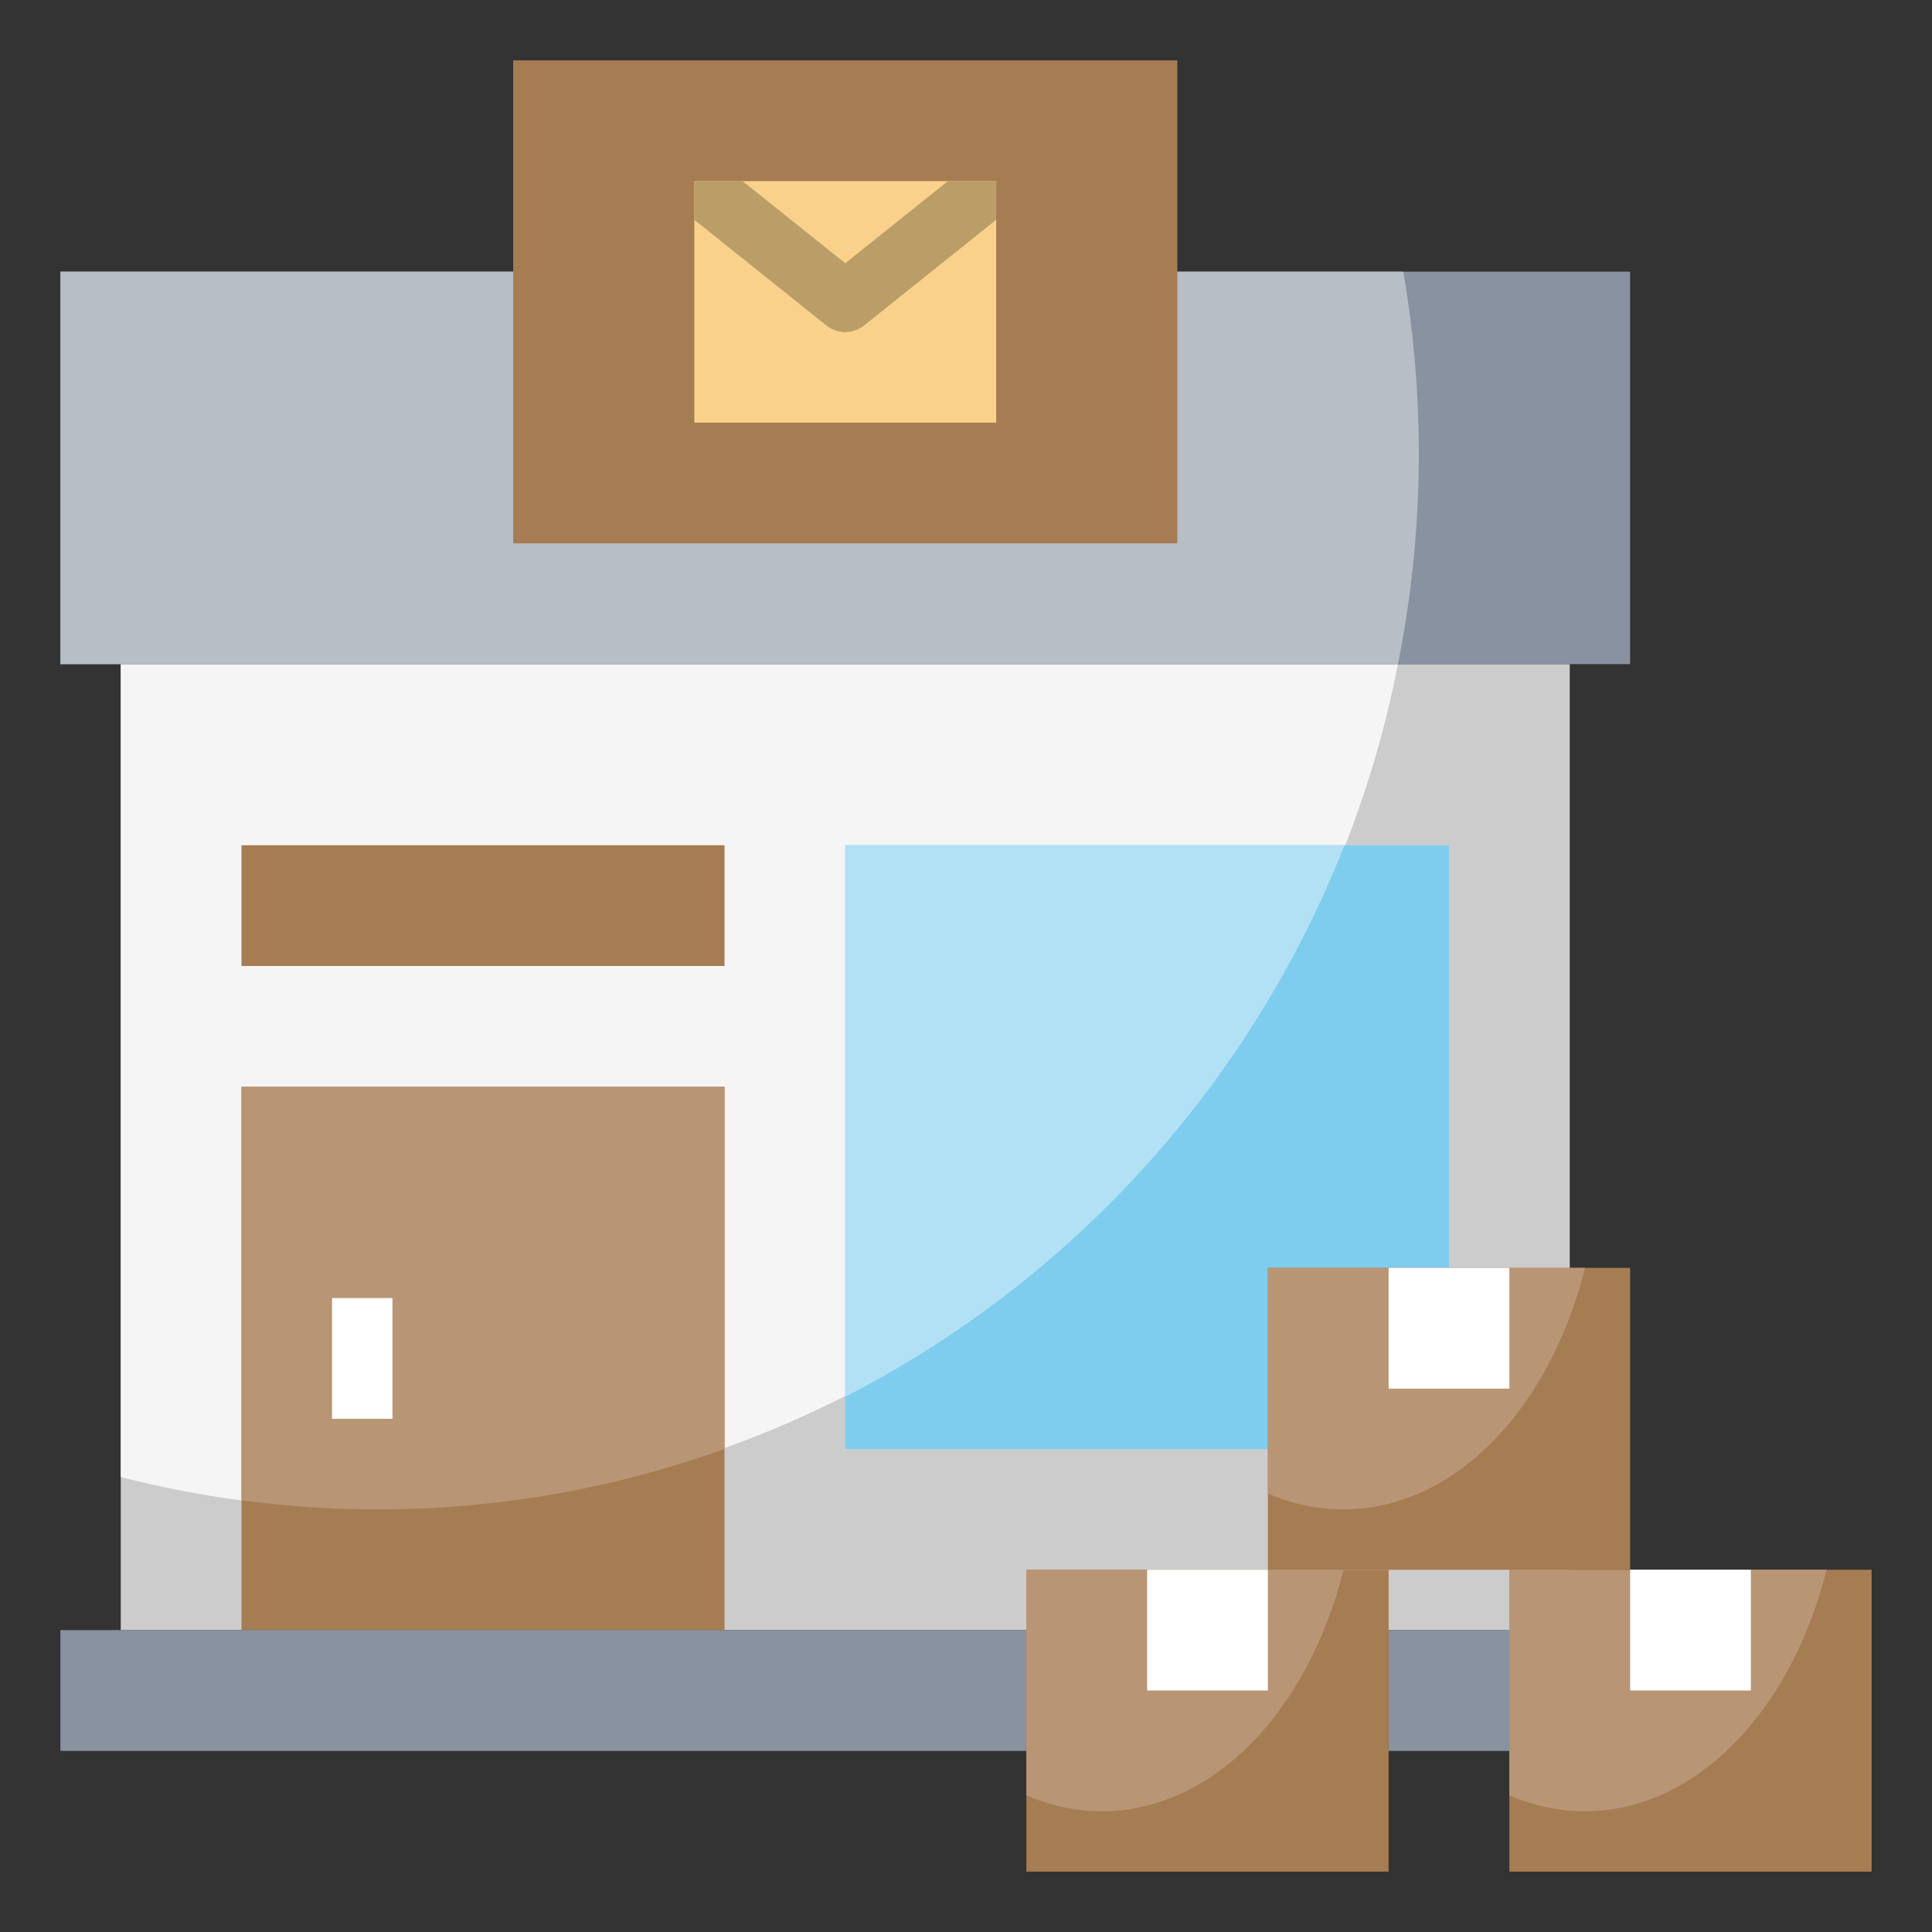 <?xml version="1.0" ?><svg viewBox="0 0 64 64" xmlns="http://www.w3.org/2000/svg"><rect x="0" y="0" width="64" height="64" fill="#333333" stroke="none"/><defs><style>.cls-1{fill:#ccc;}.cls-2{fill:#f5f5f5;}.cls-3{fill:#7fcdee;}.cls-4{fill:#a67c52;}.cls-5{fill:#b89675;}.cls-6{fill:#b2e1f5;}.cls-7{fill:#8892a0;}.cls-8{fill:#b8bec6;}.cls-9{fill:#f9d18b;}.cls-10{fill:#fff;}.cls-11{fill:#bb9d68;}</style></defs><title/><g data-name="Layer 23" id="Layer_23"><rect class="cls-1" height="32" width="48" x="4" y="22"/><path class="cls-2" d="M4,22V48.927A34.093,34.093,0,0,0,12.5,50,34.639,34.639,0,0,0,46.309,22Z"/><rect class="cls-3" height="20" width="20" x="28" y="28"/><rect class="cls-4" height="18" width="16" x="8" y="36"/><path class="cls-5" d="M8,49.7A33.978,33.978,0,0,0,24,48V36H8Z"/><path class="cls-6" d="M44.536,28H28V46.269A34.928,34.928,0,0,0,44.536,28Z"/><rect class="cls-7" height="13" width="52" x="2" y="9"/><path class="cls-8" d="M2,22H46.309a35.526,35.526,0,0,0,.176-13H2Z"/><rect class="cls-7" height="4" width="4" x="46" y="54"/><rect class="cls-4" height="16" width="22" x="17" y="2"/><rect class="cls-9" height="8" width="10" x="23" y="6"/><rect class="cls-4" height="4" width="16" x="8" y="28"/><rect class="cls-7" height="4" width="32" x="2" y="54"/><rect class="cls-4" height="10" width="12" x="34" y="52"/><path class="cls-5" d="M34,52v7.471A6.251,6.251,0,0,0,36.5,60c3.7,0,6.838-3.342,8.006-8Z"/><rect class="cls-4" height="10" width="12" x="50" y="52"/><path class="cls-5" d="M50,52v7.471A6.251,6.251,0,0,0,52.5,60c3.7,0,6.838-3.342,8.006-8Z"/><rect class="cls-10" height="4" width="4" x="54" y="52"/><rect class="cls-10" height="4" width="4" x="38" y="52"/><rect class="cls-4" height="10" width="12" x="42" y="42"/><path class="cls-5" d="M42,42v7.471A6.251,6.251,0,0,0,44.5,50c3.7,0,6.838-3.342,8.006-8Z"/><rect class="cls-10" height="4" width="4" x="46" y="42"/><path class="cls-11" d="M27.375,10.781a1,1,0,0,0,1.25,0L33,7.281V6H31.4L28,8.72,24.6,6H23V7.281Z"/><rect class="cls-10" height="4" width="2" x="11" y="43"/></g></svg>